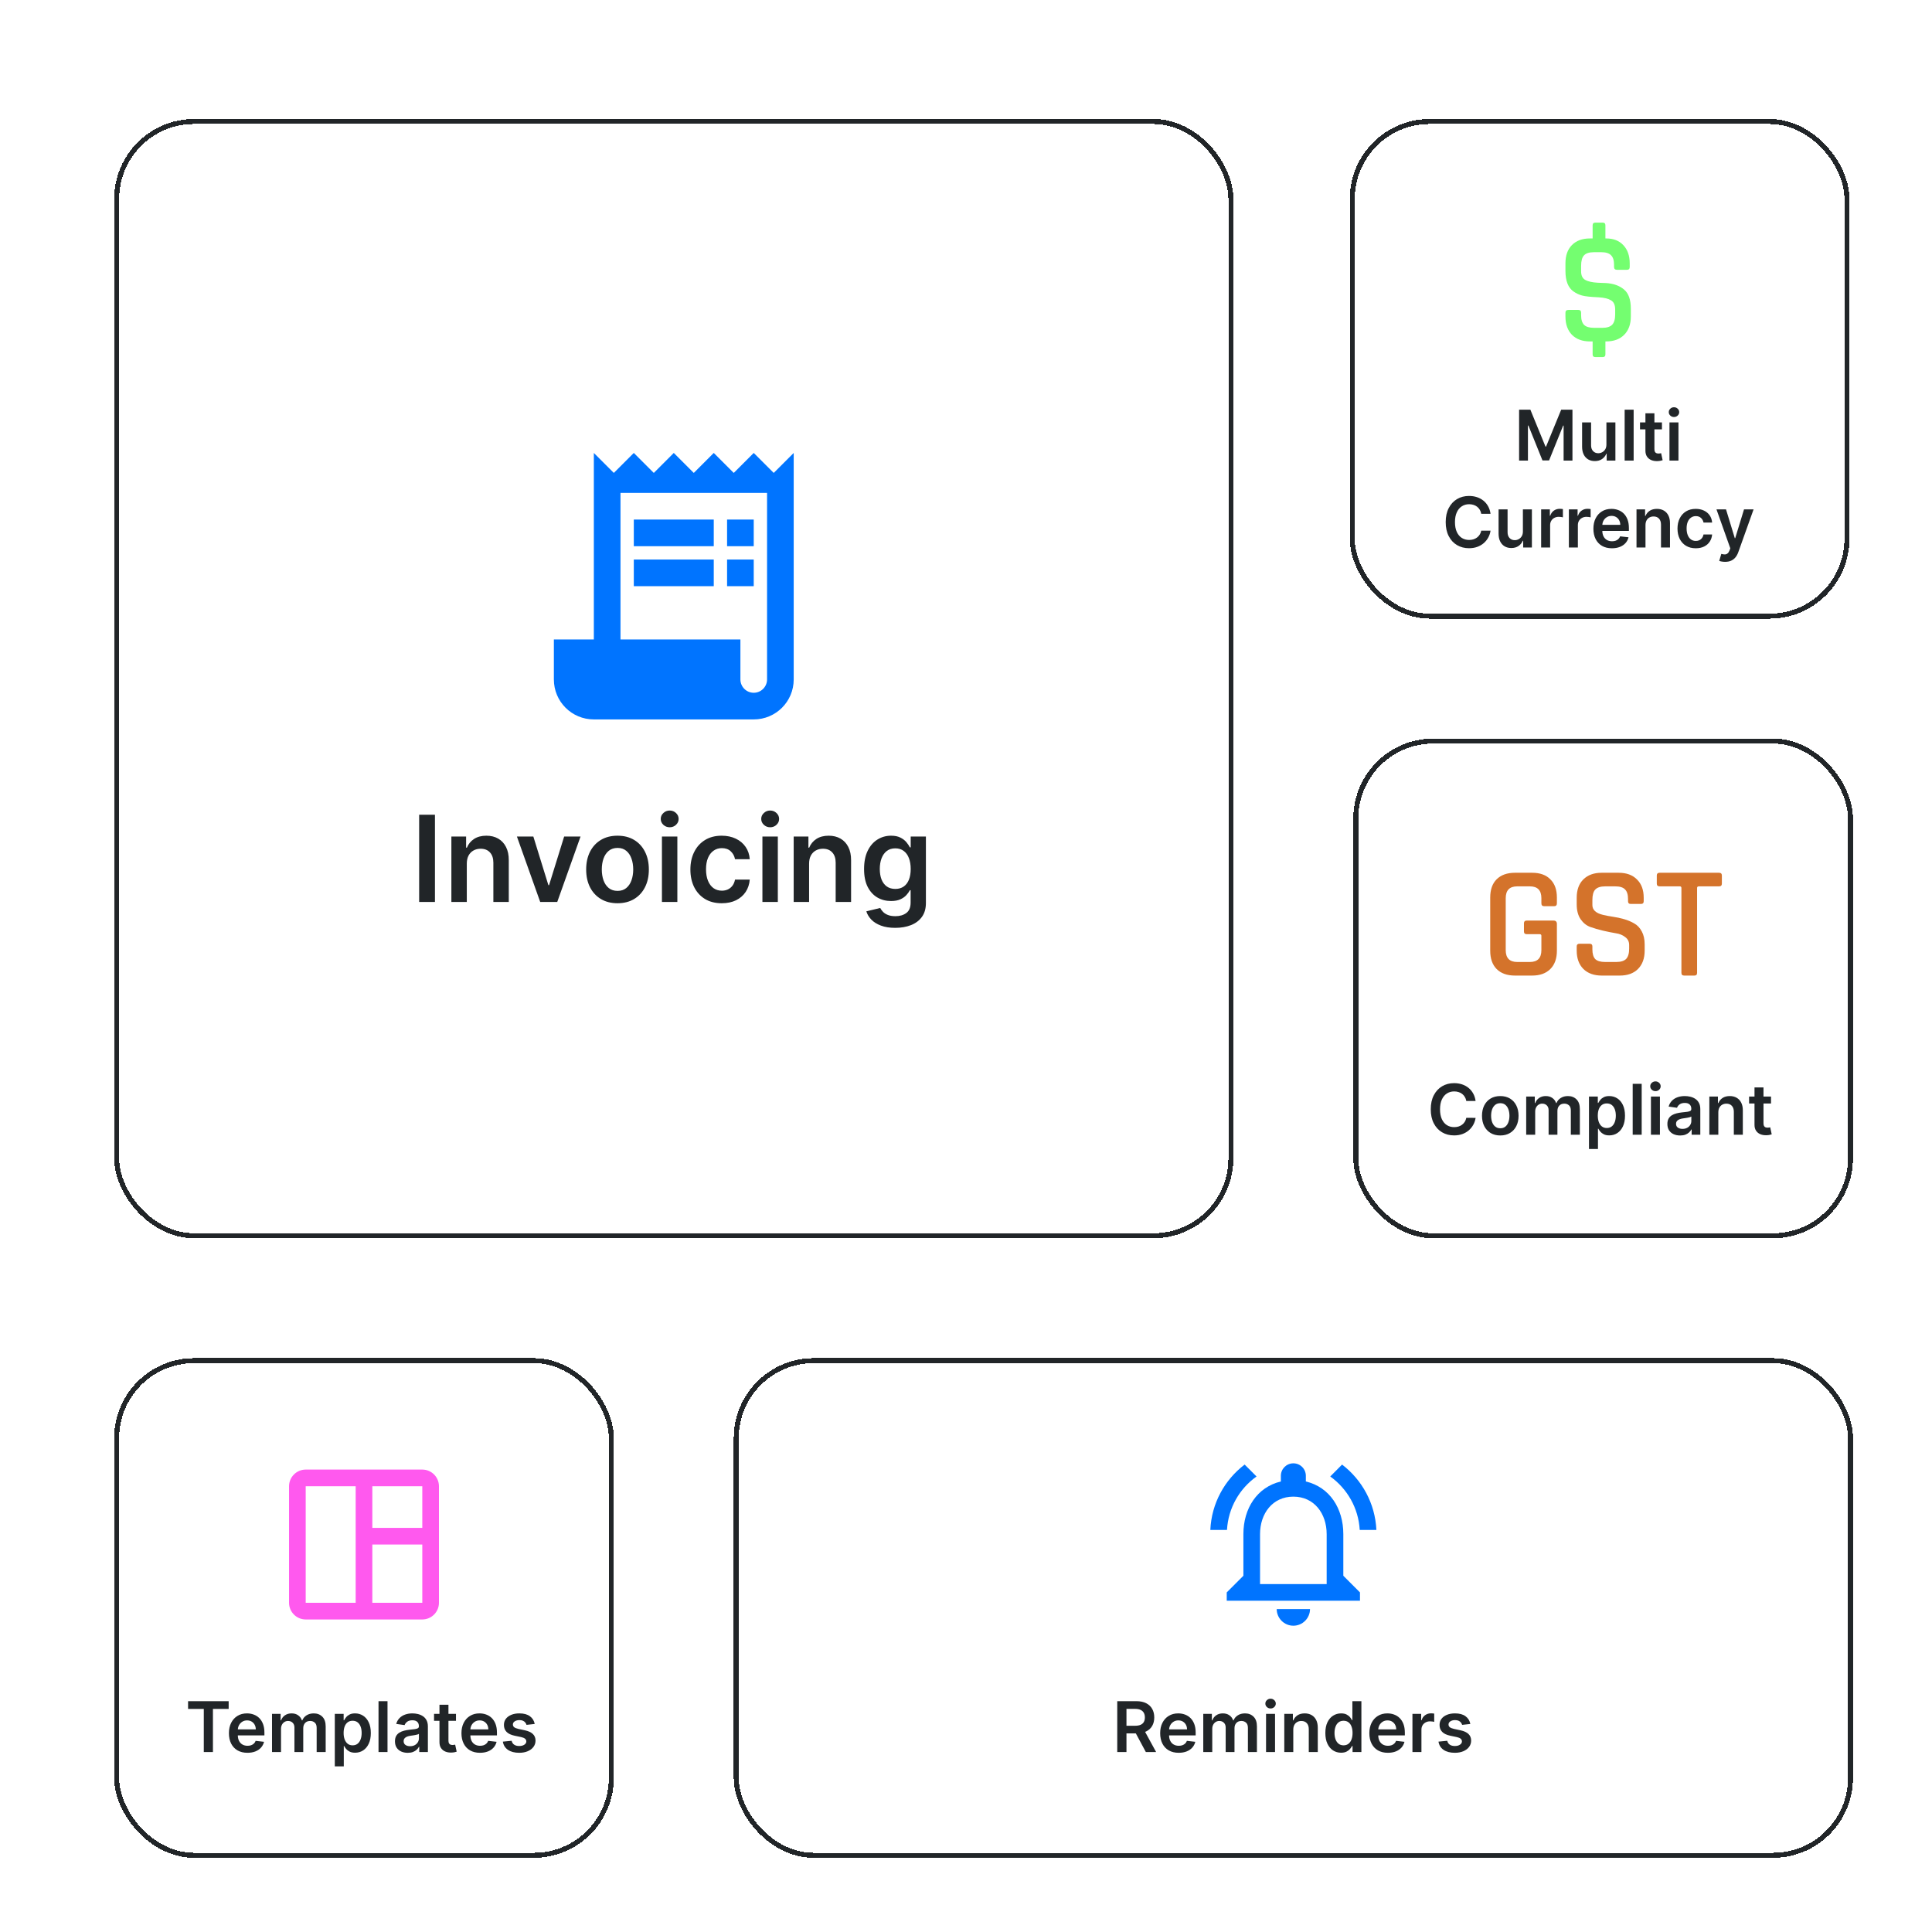 <svg width="400" height="400" viewBox="0 0 400 400" fill="none" xmlns="http://www.w3.org/2000/svg">
<g filter="url(#filter0_d_422_414)">
<rect x="19.5" y="20.5" width="231.724" height="231.724" rx="16.552" fill="white" shape-rendering="crispEdges"/>
<rect x="20.017" y="21.017" width="230.69" height="230.69" rx="16.035" stroke="#212528" stroke-width="1.034" shape-rendering="crispEdges"/>
<path d="M156.052 93.776L151.914 89.638L147.776 93.776L143.638 89.638L139.5 93.776L135.362 89.638L131.224 93.776L127.086 89.638L122.948 93.776L118.811 89.638V128.259H110.535V136.535C110.535 141.114 114.231 144.81 118.811 144.81H151.914C156.493 144.81 160.19 141.114 160.19 136.535V89.638L156.052 93.776ZM154.673 136.535C154.673 138.052 153.431 139.293 151.914 139.293C150.397 139.293 149.155 138.052 149.155 136.535V128.259H124.328V97.914H154.673V136.535Z" fill="#0074FF"/>
<path d="M143.638 103.431H127.086V108.948H143.638V103.431Z" fill="#0074FF"/>
<path d="M151.914 103.431H146.397V108.948H151.914V103.431Z" fill="#0074FF"/>
<path d="M143.638 111.707H127.086V117.224H143.638V111.707Z" fill="#0074FF"/>
<path d="M151.914 111.707H146.397V117.224H151.914V111.707Z" fill="#0074FF"/>
<path d="M85.914 164.547V182.604H82.643V164.547H85.914ZM92.507 174.669V182.604H89.315V169.061H92.366V171.362H92.525C92.836 170.604 93.333 170.002 94.014 169.555C94.702 169.108 95.552 168.885 96.562 168.885C97.497 168.885 98.311 169.085 99.005 169.484C99.704 169.884 100.245 170.463 100.627 171.221C101.015 171.979 101.206 172.899 101.2 173.981V182.604H98.008V174.475C98.008 173.569 97.773 172.861 97.303 172.35C96.839 171.838 96.195 171.583 95.372 171.583C94.814 171.583 94.317 171.706 93.882 171.953C93.453 172.194 93.115 172.544 92.868 173.002C92.627 173.461 92.507 174.016 92.507 174.669ZM116.056 169.061L111.233 182.604H107.707L102.884 169.061H106.287L109.399 179.121H109.541L112.662 169.061H116.056ZM123.711 182.868C122.389 182.868 121.242 182.577 120.273 181.995C119.303 181.413 118.55 180.599 118.016 179.553C117.487 178.507 117.222 177.284 117.222 175.885C117.222 174.486 117.487 173.261 118.016 172.209C118.55 171.157 119.303 170.34 120.273 169.758C121.242 169.176 122.389 168.885 123.711 168.885C125.034 168.885 126.18 169.176 127.15 169.758C128.119 170.34 128.869 171.157 129.398 172.209C129.933 173.261 130.2 174.486 130.2 175.885C130.2 177.284 129.933 178.507 129.398 179.553C128.869 180.599 128.119 181.413 127.15 181.995C126.18 182.577 125.034 182.868 123.711 182.868ZM123.729 180.311C124.446 180.311 125.045 180.114 125.527 179.72C126.009 179.321 126.368 178.786 126.603 178.116C126.844 177.446 126.964 176.699 126.964 175.876C126.964 175.048 126.844 174.298 126.603 173.628C126.368 172.952 126.009 172.414 125.527 172.015C125.045 171.615 124.446 171.415 123.729 171.415C122.994 171.415 122.383 171.615 121.895 172.015C121.413 172.414 121.051 172.952 120.81 173.628C120.575 174.298 120.458 175.048 120.458 175.876C120.458 176.699 120.575 177.446 120.81 178.116C121.051 178.786 121.413 179.321 121.895 179.72C122.383 180.114 122.994 180.311 123.729 180.311ZM132.909 182.604V169.061H136.101V182.604H132.909ZM134.514 167.139C134.008 167.139 133.573 166.972 133.209 166.637C132.844 166.296 132.662 165.887 132.662 165.411C132.662 164.929 132.844 164.521 133.209 164.186C133.573 163.845 134.008 163.674 134.514 163.674C135.025 163.674 135.46 163.845 135.818 164.186C136.183 164.521 136.365 164.929 136.365 165.411C136.365 165.887 136.183 166.296 135.818 166.637C135.46 166.972 135.025 167.139 134.514 167.139ZM145.29 182.868C143.938 182.868 142.777 182.571 141.807 181.978C140.843 181.384 140.1 180.564 139.577 179.518C139.059 178.466 138.801 177.255 138.801 175.885C138.801 174.51 139.065 173.296 139.594 172.244C140.123 171.186 140.87 170.363 141.834 169.775C142.803 169.182 143.95 168.885 145.272 168.885C146.371 168.885 147.344 169.088 148.19 169.493C149.043 169.893 149.722 170.46 150.227 171.195C150.733 171.924 151.021 172.776 151.091 173.752H148.041C147.917 173.099 147.623 172.556 147.159 172.121C146.7 171.68 146.086 171.459 145.316 171.459C144.664 171.459 144.091 171.636 143.597 171.988C143.103 172.335 142.718 172.835 142.442 173.487C142.172 174.14 142.036 174.921 142.036 175.832C142.036 176.755 142.172 177.549 142.442 178.213C142.712 178.871 143.091 179.38 143.579 179.738C144.073 180.091 144.652 180.267 145.316 180.267C145.786 180.267 146.207 180.179 146.577 180.003C146.953 179.82 147.268 179.559 147.52 179.218C147.773 178.877 147.946 178.463 148.041 177.975H151.091C151.015 178.933 150.733 179.782 150.245 180.523C149.757 181.258 149.093 181.834 148.252 182.251C147.412 182.662 146.424 182.868 145.29 182.868ZM153.712 182.604V169.061H156.903V182.604H153.712ZM155.316 167.139C154.811 167.139 154.376 166.972 154.012 166.637C153.647 166.296 153.465 165.887 153.465 165.411C153.465 164.929 153.647 164.521 154.012 164.186C154.376 163.845 154.811 163.674 155.316 163.674C155.828 163.674 156.263 163.845 156.621 164.186C156.986 164.521 157.168 164.929 157.168 165.411C157.168 165.887 156.986 166.296 156.621 166.637C156.263 166.972 155.828 167.139 155.316 167.139ZM163.377 174.669V182.604H160.185V169.061H163.236V171.362H163.395C163.706 170.604 164.203 170.002 164.885 169.555C165.572 169.108 166.422 168.885 167.433 168.885C168.367 168.885 169.181 169.085 169.875 169.484C170.574 169.884 171.115 170.463 171.497 171.221C171.885 171.979 172.076 172.899 172.07 173.981V182.604H168.879V174.475C168.879 173.569 168.643 172.861 168.173 172.35C167.709 171.838 167.065 171.583 166.242 171.583C165.684 171.583 165.187 171.706 164.752 171.953C164.323 172.194 163.985 172.544 163.738 173.002C163.497 173.461 163.377 174.016 163.377 174.669ZM181.204 187.964C180.058 187.964 179.074 187.808 178.251 187.497C177.428 187.191 176.766 186.78 176.267 186.262C175.767 185.745 175.42 185.172 175.227 184.543L178.101 183.847C178.23 184.111 178.418 184.373 178.665 184.631C178.912 184.896 179.244 185.113 179.661 185.284C180.084 185.46 180.616 185.548 181.257 185.548C182.162 185.548 182.912 185.328 183.505 184.887C184.099 184.452 184.396 183.735 184.396 182.736V180.17H184.237C184.073 180.499 183.832 180.837 183.514 181.184C183.203 181.531 182.788 181.822 182.271 182.057C181.76 182.292 181.116 182.41 180.34 182.41C179.3 182.41 178.356 182.166 177.51 181.678C176.67 181.184 175.999 180.449 175.5 179.474C175.006 178.492 174.759 177.264 174.759 175.788C174.759 174.301 175.006 173.046 175.5 172.024C175.999 170.995 176.672 170.216 177.519 169.687C178.365 169.152 179.309 168.885 180.349 168.885C181.142 168.885 181.795 169.02 182.306 169.29C182.824 169.555 183.235 169.875 183.541 170.251C183.846 170.622 184.078 170.971 184.237 171.301H184.413V169.061H187.561V182.824C187.561 183.982 187.285 184.94 186.732 185.698C186.18 186.456 185.424 187.024 184.466 187.4C183.508 187.776 182.421 187.964 181.204 187.964ZM181.231 179.906C181.907 179.906 182.483 179.741 182.959 179.412C183.435 179.083 183.796 178.61 184.043 177.992C184.29 177.375 184.413 176.635 184.413 175.771C184.413 174.918 184.29 174.172 184.043 173.531C183.802 172.891 183.444 172.394 182.968 172.041C182.497 171.683 181.918 171.503 181.231 171.503C180.519 171.503 179.926 171.689 179.45 172.059C178.974 172.429 178.615 172.938 178.374 173.584C178.133 174.225 178.013 174.954 178.013 175.771C178.013 176.599 178.133 177.325 178.374 177.948C178.621 178.566 178.982 179.047 179.459 179.394C179.94 179.735 180.531 179.906 181.231 179.906Z" fill="#212528"/>
</g>
<g filter="url(#filter1_d_422_414)">
<rect x="276.052" y="148.776" width="103.448" height="103.448" rx="16.552" fill="white" shape-rendering="crispEdges"/>
<rect x="276.569" y="149.293" width="102.414" height="102.414" rx="16.035" stroke="#212528" stroke-width="1.034" shape-rendering="crispEdges"/>
<path d="M313.069 197.844H309.527C307.894 197.844 306.625 197.392 305.72 196.487C304.837 195.582 304.396 194.324 304.396 192.713V181.69C304.396 180.057 304.837 178.799 305.72 177.916C306.625 177.011 307.894 176.559 309.527 176.559H313.069C314.702 176.559 315.96 177.011 316.842 177.916C317.747 178.799 318.2 180.057 318.2 181.69V182.882C318.2 183.279 318.012 183.478 317.637 183.478H315.551C315.176 183.478 314.989 183.279 314.989 182.882V181.822C314.989 180.189 314.194 179.373 312.605 179.373H309.99C308.401 179.373 307.607 180.189 307.607 181.822V192.581C307.607 194.214 308.401 195.031 309.99 195.031H312.605C314.194 195.031 314.989 194.214 314.989 192.581V189.602C314.989 189.381 314.867 189.271 314.625 189.271H311.943C311.568 189.271 311.38 189.083 311.38 188.708V187.02C311.38 186.644 311.568 186.457 311.943 186.457H317.505C317.968 186.457 318.2 186.689 318.2 187.152V192.713C318.2 194.324 317.747 195.582 316.842 196.487C315.938 197.392 314.68 197.844 313.069 197.844ZM322.304 192.68V191.82C322.304 191.444 322.491 191.257 322.866 191.257H324.985C325.36 191.257 325.548 191.444 325.548 191.82V192.416C325.548 193.342 325.746 194.016 326.144 194.435C326.563 194.832 327.247 195.031 328.196 195.031H330.48C331.429 195.031 332.113 194.821 332.532 194.402C332.952 193.96 333.161 193.254 333.161 192.283V191.522C333.161 190.816 332.886 190.264 332.334 189.867C331.804 189.447 331.142 189.182 330.348 189.072C329.553 188.94 328.681 188.763 327.732 188.542C326.784 188.322 325.912 188.068 325.117 187.781C324.323 187.494 323.65 186.953 323.098 186.159C322.568 185.364 322.304 184.349 322.304 183.113V181.723C322.304 180.112 322.756 178.854 323.661 177.949C324.588 177.022 325.857 176.559 327.468 176.559H330.977C332.61 176.559 333.879 177.022 334.784 177.949C335.71 178.854 336.174 180.112 336.174 181.723V182.451C336.174 182.827 335.986 183.014 335.611 183.014H333.492C333.117 183.014 332.93 182.827 332.93 182.451V182.021C332.93 181.072 332.72 180.399 332.301 180.002C331.904 179.582 331.23 179.373 330.281 179.373H328.196C327.247 179.373 326.563 179.593 326.144 180.035C325.746 180.454 325.548 181.182 325.548 182.22V183.246C325.548 184.239 326.265 184.912 327.699 185.265C328.339 185.42 329.035 185.552 329.785 185.662C330.557 185.773 331.33 185.938 332.102 186.159C332.875 186.38 333.581 186.678 334.221 187.053C334.861 187.406 335.379 187.958 335.777 188.708C336.174 189.436 336.372 190.33 336.372 191.389V192.68C336.372 194.291 335.909 195.56 334.982 196.487C334.077 197.392 332.819 197.844 331.208 197.844H327.501C325.89 197.844 324.621 197.392 323.694 196.487C322.767 195.56 322.304 194.291 322.304 192.68ZM346.663 197.844H344.577C344.18 197.844 343.981 197.657 343.981 197.282V179.704C343.981 179.483 343.871 179.373 343.65 179.373H339.479C339.082 179.373 338.883 179.185 338.883 178.81V177.122C338.883 176.747 339.082 176.559 339.479 176.559H351.761C352.158 176.559 352.357 176.747 352.357 177.122V178.81C352.357 179.185 352.158 179.373 351.761 179.373H347.59C347.347 179.373 347.225 179.483 347.225 179.704V197.282C347.225 197.657 347.038 197.844 346.663 197.844Z" fill="#D4732B"/>
<path d="M301.368 223.813H299.445C299.39 223.498 299.289 223.218 299.141 222.975C298.994 222.728 298.81 222.519 298.591 222.348C298.371 222.176 298.121 222.048 297.84 221.962C297.562 221.873 297.262 221.828 296.94 221.828C296.367 221.828 295.86 221.972 295.418 222.26C294.975 222.545 294.629 222.963 294.379 223.515C294.128 224.064 294.003 224.734 294.003 225.526C294.003 226.332 294.128 227.011 294.379 227.563C294.632 228.111 294.979 228.526 295.418 228.807C295.86 229.085 296.366 229.224 296.935 229.224C297.25 229.224 297.545 229.183 297.819 229.1C298.097 229.015 298.346 228.889 298.565 228.725C298.788 228.56 298.975 228.358 299.126 228.118C299.28 227.878 299.386 227.604 299.445 227.295L301.368 227.305C301.296 227.806 301.14 228.276 300.9 228.715C300.663 229.153 300.353 229.541 299.969 229.877C299.585 230.209 299.136 230.47 298.622 230.659C298.107 230.844 297.537 230.936 296.909 230.936C295.983 230.936 295.157 230.722 294.43 230.293C293.703 229.865 293.131 229.246 292.712 228.437C292.294 227.628 292.085 226.657 292.085 225.526C292.085 224.391 292.296 223.421 292.718 222.615C293.139 221.806 293.714 221.187 294.44 220.758C295.167 220.33 295.99 220.115 296.909 220.115C297.495 220.115 298.041 220.198 298.545 220.362C299.049 220.527 299.498 220.769 299.892 221.087C300.286 221.403 300.61 221.79 300.864 222.25C301.121 222.706 301.289 223.227 301.368 223.813ZM306.479 230.947C305.708 230.947 305.039 230.777 304.473 230.437C303.907 230.098 303.469 229.623 303.157 229.013C302.848 228.403 302.694 227.689 302.694 226.873C302.694 226.057 302.848 225.342 303.157 224.729C303.469 224.115 303.907 223.638 304.473 223.299C305.039 222.96 305.708 222.79 306.479 222.79C307.25 222.79 307.919 222.96 308.485 223.299C309.05 223.638 309.488 224.115 309.796 224.729C310.108 225.342 310.264 226.057 310.264 226.873C310.264 227.689 310.108 228.403 309.796 229.013C309.488 229.623 309.05 230.098 308.485 230.437C307.919 230.777 307.25 230.947 306.479 230.947ZM306.489 229.455C306.908 229.455 307.257 229.34 307.538 229.111C307.82 228.877 308.029 228.565 308.166 228.175C308.306 227.784 308.377 227.348 308.377 226.868C308.377 226.385 308.306 225.948 308.166 225.557C308.029 225.162 307.82 224.849 307.538 224.616C307.257 224.382 306.908 224.266 306.489 224.266C306.061 224.266 305.704 224.382 305.42 224.616C305.138 224.849 304.927 225.162 304.787 225.557C304.65 225.948 304.581 226.385 304.581 226.868C304.581 227.348 304.65 227.784 304.787 228.175C304.927 228.565 305.138 228.877 305.42 229.111C305.704 229.34 306.061 229.455 306.489 229.455ZM311.844 230.792V222.893H313.624V224.235H313.716C313.881 223.782 314.154 223.429 314.534 223.176C314.915 222.918 315.369 222.79 315.897 222.79C316.432 222.79 316.883 222.92 317.25 223.181C317.62 223.438 317.881 223.789 318.031 224.235H318.114C318.289 223.796 318.584 223.446 318.998 223.186C319.417 222.922 319.912 222.79 320.485 222.79C321.212 222.79 321.805 223.02 322.264 223.479C322.724 223.938 322.953 224.609 322.953 225.49V230.792H321.086V225.778C321.086 225.288 320.956 224.929 320.696 224.703C320.435 224.473 320.116 224.358 319.739 224.358C319.29 224.358 318.938 224.499 318.685 224.78C318.434 225.058 318.309 225.42 318.309 225.865V230.792H316.483V225.701C316.483 225.293 316.36 224.967 316.113 224.724C315.87 224.48 315.551 224.358 315.157 224.358C314.889 224.358 314.646 224.427 314.426 224.564C314.207 224.698 314.032 224.888 313.902 225.135C313.771 225.378 313.706 225.663 313.706 225.989V230.792H311.844ZM324.842 233.755V222.893H326.673V224.199H326.781C326.877 224.007 327.012 223.803 327.187 223.587C327.362 223.368 327.599 223.181 327.897 223.026C328.195 222.869 328.576 222.79 329.039 222.79C329.649 222.79 330.199 222.946 330.69 223.258C331.183 223.566 331.574 224.024 331.862 224.631C332.154 225.234 332.3 225.975 332.3 226.853C332.3 227.72 332.157 228.457 331.873 229.064C331.588 229.671 331.201 230.134 330.71 230.453C330.22 230.772 329.665 230.931 329.044 230.931C328.591 230.931 328.216 230.856 327.918 230.705C327.619 230.554 327.379 230.372 327.198 230.16C327.019 229.944 326.88 229.74 326.781 229.548H326.704V233.755H324.842ZM326.668 226.843C326.668 227.353 326.74 227.801 326.884 228.185C327.031 228.569 327.242 228.869 327.517 229.085C327.794 229.297 328.13 229.404 328.525 229.404C328.936 229.404 329.281 229.294 329.558 229.075C329.836 228.852 330.045 228.548 330.186 228.164C330.33 227.777 330.402 227.336 330.402 226.843C330.402 226.352 330.331 225.917 330.191 225.536C330.05 225.156 329.841 224.857 329.563 224.641C329.286 224.425 328.939 224.317 328.525 224.317C328.127 224.317 327.789 224.422 327.511 224.631C327.234 224.84 327.023 225.133 326.879 225.51C326.738 225.888 326.668 226.332 326.668 226.843ZM335.756 220.259V230.792H333.894V220.259H335.756ZM337.67 230.792V222.893H339.532V230.792H337.67ZM338.606 221.771C338.311 221.771 338.058 221.674 337.845 221.478C337.632 221.279 337.526 221.041 337.526 220.763C337.526 220.482 337.632 220.244 337.845 220.049C338.058 219.85 338.311 219.75 338.606 219.75C338.904 219.75 339.158 219.85 339.367 220.049C339.58 220.244 339.686 220.482 339.686 220.763C339.686 221.041 339.58 221.279 339.367 221.478C339.158 221.674 338.904 221.771 338.606 221.771ZM343.72 230.952C343.219 230.952 342.768 230.863 342.367 230.684C341.969 230.503 341.654 230.235 341.421 229.882C341.191 229.529 341.076 229.093 341.076 228.576C341.076 228.13 341.158 227.761 341.323 227.47C341.488 227.179 341.712 226.945 341.997 226.771C342.281 226.596 342.602 226.464 342.958 226.374C343.318 226.282 343.69 226.215 344.074 226.174C344.537 226.126 344.913 226.083 345.201 226.045C345.489 226.004 345.698 225.942 345.828 225.86C345.962 225.774 346.029 225.642 346.029 225.464V225.433C346.029 225.046 345.914 224.746 345.684 224.533C345.455 224.321 345.124 224.214 344.692 224.214C344.236 224.214 343.874 224.314 343.606 224.513C343.342 224.712 343.164 224.946 343.072 225.217L341.333 224.97C341.47 224.49 341.697 224.089 342.012 223.767C342.328 223.441 342.713 223.198 343.169 223.037C343.625 222.872 344.129 222.79 344.681 222.79C345.062 222.79 345.441 222.834 345.818 222.924C346.195 223.013 346.54 223.16 346.852 223.366C347.164 223.568 347.414 223.844 347.603 224.194C347.795 224.544 347.891 224.981 347.891 225.505V230.792H346.101V229.707H346.039C345.926 229.927 345.767 230.132 345.561 230.324C345.359 230.513 345.103 230.665 344.795 230.782C344.489 230.895 344.131 230.952 343.72 230.952ZM344.203 229.584C344.577 229.584 344.901 229.51 345.175 229.363C345.449 229.212 345.66 229.013 345.808 228.766C345.959 228.519 346.034 228.25 346.034 227.959V227.028C345.976 227.076 345.876 227.12 345.736 227.161C345.599 227.203 345.444 227.239 345.273 227.269C345.101 227.3 344.932 227.328 344.764 227.352C344.596 227.376 344.45 227.396 344.326 227.413C344.049 227.451 343.8 227.513 343.581 227.599C343.361 227.684 343.188 227.804 343.061 227.959C342.934 228.109 342.871 228.305 342.871 228.545C342.871 228.888 342.996 229.147 343.246 229.321C343.497 229.496 343.816 229.584 344.203 229.584ZM351.624 226.164V230.792H349.763V222.893H351.542V224.235H351.635C351.816 223.793 352.106 223.441 352.504 223.181C352.905 222.92 353.401 222.79 353.99 222.79C354.535 222.79 355.01 222.906 355.415 223.14C355.823 223.373 356.138 223.71 356.361 224.153C356.587 224.595 356.699 225.132 356.695 225.762V230.792H354.834V226.05C354.834 225.522 354.697 225.109 354.422 224.811C354.151 224.513 353.776 224.364 353.296 224.364C352.97 224.364 352.68 224.436 352.427 224.58C352.176 224.72 351.979 224.924 351.835 225.192C351.695 225.459 351.624 225.783 351.624 226.164ZM362.533 222.893V224.333H357.992V222.893H362.533ZM359.113 221H360.974V228.416C360.974 228.667 361.012 228.859 361.088 228.992C361.166 229.123 361.269 229.212 361.396 229.26C361.523 229.308 361.664 229.332 361.818 229.332C361.934 229.332 362.041 229.323 362.137 229.306C362.236 229.289 362.312 229.273 362.363 229.26L362.677 230.715C362.577 230.749 362.435 230.787 362.25 230.828C362.068 230.87 361.845 230.894 361.581 230.9C361.115 230.914 360.695 230.844 360.321 230.689C359.948 230.532 359.651 230.288 359.432 229.959C359.216 229.63 359.109 229.219 359.113 228.725V221Z" fill="#212528"/>
</g>
<g filter="url(#filter2_d_422_414)">
<rect x="19.5" y="277.052" width="103.448" height="103.448" rx="16.552" fill="white" shape-rendering="crispEdges"/>
<rect x="20.017" y="277.569" width="102.414" height="102.414" rx="16.035" stroke="#212528" stroke-width="1.034" shape-rendering="crispEdges"/>
<path d="M83.293 300.121H59.155C57.259 300.121 55.707 301.672 55.707 303.569V327.707C55.707 329.603 57.259 331.155 59.155 331.155H83.293C85.19 331.155 86.742 329.603 86.742 327.707V303.569C86.742 301.672 85.19 300.121 83.293 300.121ZM59.155 327.707V303.569H69.5V327.707H59.155ZM83.293 327.707H72.948V315.638H83.293V327.707ZM83.293 312.19H72.948V303.569H83.293V312.19Z" fill="#FF59EE"/>
<path d="M34.8 349.67V348.071H43.204V349.67H39.948V358.604H38.056V349.67H34.8ZM47.093 358.758C46.301 358.758 45.617 358.593 45.041 358.264C44.469 357.931 44.028 357.462 43.719 356.855C43.411 356.245 43.257 355.526 43.257 354.7C43.257 353.887 43.411 353.174 43.719 352.56C44.031 351.943 44.467 351.463 45.026 351.12C45.585 350.774 46.241 350.601 46.995 350.601C47.482 350.601 47.942 350.68 48.374 350.838C48.809 350.992 49.193 351.232 49.526 351.558C49.862 351.883 50.126 352.298 50.318 352.802C50.51 353.303 50.606 353.899 50.606 354.592V355.163H44.131V353.908H48.821C48.818 353.551 48.741 353.234 48.59 352.956C48.439 352.675 48.228 352.454 47.957 352.293C47.69 352.132 47.378 352.051 47.021 352.051C46.641 352.051 46.306 352.144 46.018 352.329C45.73 352.511 45.506 352.751 45.345 353.049C45.187 353.344 45.106 353.668 45.103 354.021V355.117C45.103 355.576 45.187 355.97 45.355 356.299C45.523 356.625 45.758 356.875 46.059 357.05C46.361 357.222 46.714 357.307 47.119 357.307C47.39 357.307 47.635 357.27 47.854 357.194C48.074 357.115 48.264 357.001 48.425 356.85C48.586 356.699 48.708 356.512 48.791 356.289L50.529 356.485C50.419 356.944 50.21 357.345 49.901 357.688C49.596 358.027 49.205 358.292 48.729 358.48C48.252 358.665 47.707 358.758 47.093 358.758ZM52.181 358.604V350.704H53.961V352.046H54.053C54.218 351.594 54.49 351.24 54.871 350.987C55.251 350.73 55.706 350.601 56.234 350.601C56.769 350.601 57.219 350.731 57.586 350.992C57.957 351.249 58.217 351.6 58.368 352.046H58.45C58.625 351.607 58.92 351.258 59.335 350.997C59.753 350.733 60.249 350.601 60.821 350.601C61.548 350.601 62.141 350.831 62.601 351.29C63.06 351.75 63.29 352.42 63.29 353.301V358.604H61.423V353.589C61.423 353.099 61.293 352.74 61.032 352.514C60.772 352.284 60.453 352.17 60.075 352.17C59.626 352.17 59.275 352.31 59.021 352.591C58.771 352.869 58.646 353.231 58.646 353.676V358.604H56.82V353.512C56.82 353.104 56.697 352.778 56.45 352.535C56.206 352.291 55.887 352.17 55.493 352.17C55.226 352.17 54.982 352.238 54.763 352.375C54.543 352.509 54.368 352.699 54.238 352.946C54.108 353.19 54.043 353.474 54.043 353.8V358.604H52.181ZM65.179 361.566V350.704H67.01V352.01H67.118C67.214 351.818 67.349 351.614 67.524 351.398C67.699 351.179 67.935 350.992 68.234 350.838C68.532 350.68 68.912 350.601 69.375 350.601C69.986 350.601 70.536 350.757 71.026 351.069C71.52 351.378 71.911 351.835 72.199 352.442C72.49 353.046 72.636 353.786 72.636 354.664C72.636 355.531 72.494 356.269 72.209 356.875C71.925 357.482 71.537 357.945 71.047 358.264C70.557 358.583 70.001 358.742 69.381 358.742C68.928 358.742 68.552 358.667 68.254 358.516C67.956 358.365 67.716 358.184 67.534 357.971C67.356 357.755 67.217 357.551 67.118 357.359H67.04V361.566H65.179ZM67.004 354.654C67.004 355.165 67.076 355.612 67.221 355.996C67.368 356.38 67.579 356.68 67.853 356.896C68.131 357.109 68.467 357.215 68.861 357.215C69.273 357.215 69.617 357.105 69.895 356.886C70.173 356.663 70.382 356.359 70.522 355.975C70.666 355.588 70.738 355.147 70.738 354.654C70.738 354.163 70.668 353.728 70.527 353.347C70.387 352.967 70.178 352.668 69.9 352.452C69.622 352.236 69.276 352.128 68.861 352.128C68.463 352.128 68.126 352.233 67.848 352.442C67.57 352.651 67.359 352.944 67.215 353.322C67.075 353.699 67.004 354.143 67.004 354.654ZM76.092 348.071V358.604H74.23V348.071H76.092ZM80.28 358.763C79.779 358.763 79.329 358.674 78.927 358.496C78.53 358.314 78.214 358.046 77.981 357.693C77.751 357.34 77.636 356.905 77.636 356.387C77.636 355.941 77.719 355.573 77.883 355.281C78.048 354.99 78.272 354.757 78.557 354.582C78.842 354.407 79.162 354.275 79.519 354.186C79.879 354.093 80.251 354.026 80.635 353.985C81.098 353.937 81.473 353.894 81.761 353.857C82.049 353.815 82.258 353.754 82.389 353.671C82.522 353.586 82.589 353.454 82.589 353.275V353.244C82.589 352.857 82.474 352.557 82.245 352.344C82.015 352.132 81.684 352.026 81.252 352.026C80.796 352.026 80.434 352.125 80.167 352.324C79.903 352.523 79.725 352.758 79.632 353.028L77.894 352.782C78.031 352.302 78.257 351.9 78.572 351.578C78.888 351.252 79.274 351.009 79.73 350.848C80.186 350.683 80.69 350.601 81.242 350.601C81.622 350.601 82.001 350.646 82.378 350.735C82.755 350.824 83.1 350.971 83.412 351.177C83.724 351.379 83.974 351.655 84.163 352.005C84.355 352.355 84.451 352.792 84.451 353.316V358.604H82.661V357.518H82.599C82.486 357.738 82.327 357.943 82.121 358.136C81.919 358.324 81.663 358.477 81.355 358.593C81.05 358.706 80.691 358.763 80.28 358.763ZM80.763 357.395C81.137 357.395 81.461 357.321 81.735 357.174C82.01 357.023 82.221 356.824 82.368 356.577C82.519 356.33 82.594 356.061 82.594 355.77V354.839C82.536 354.887 82.437 354.931 82.296 354.973C82.159 355.014 82.004 355.05 81.833 355.081C81.662 355.111 81.492 355.139 81.324 355.163C81.156 355.187 81.01 355.207 80.887 355.225C80.609 355.262 80.361 355.324 80.141 355.41C79.922 355.495 79.749 355.615 79.622 355.77C79.495 355.921 79.431 356.116 79.431 356.356C79.431 356.699 79.556 356.958 79.807 357.133C80.057 357.307 80.376 357.395 80.763 357.395ZM90.268 350.704V352.144H85.726V350.704H90.268ZM86.848 348.811H88.709V356.227C88.709 356.478 88.747 356.67 88.823 356.803C88.901 356.934 89.004 357.023 89.131 357.071C89.258 357.119 89.398 357.143 89.553 357.143C89.669 357.143 89.776 357.134 89.872 357.117C89.971 357.1 90.046 357.085 90.098 357.071L90.412 358.526C90.312 358.561 90.17 358.598 89.985 358.64C89.803 358.681 89.58 358.705 89.316 358.712C88.85 358.725 88.43 358.655 88.056 358.501C87.682 358.343 87.386 358.099 87.166 357.77C86.95 357.441 86.844 357.03 86.848 356.536V348.811ZM95.237 358.758C94.445 358.758 93.761 358.593 93.185 358.264C92.612 357.931 92.172 357.462 91.863 356.855C91.555 356.245 91.4 355.526 91.4 354.7C91.4 353.887 91.555 353.174 91.863 352.56C92.175 351.943 92.611 351.463 93.17 351.12C93.728 350.774 94.385 350.601 95.139 350.601C95.626 350.601 96.086 350.68 96.518 350.838C96.953 350.992 97.337 351.232 97.67 351.558C98.006 351.883 98.27 352.298 98.462 352.802C98.654 353.303 98.75 353.899 98.75 354.592V355.163H92.275V353.908H96.965C96.962 353.551 96.885 353.234 96.734 352.956C96.583 352.675 96.372 352.454 96.101 352.293C95.834 352.132 95.522 352.051 95.165 352.051C94.784 352.051 94.45 352.144 94.162 352.329C93.874 352.511 93.65 352.751 93.489 353.049C93.331 353.344 93.25 353.668 93.247 354.021V355.117C93.247 355.576 93.331 355.97 93.499 356.299C93.667 356.625 93.902 356.875 94.203 357.05C94.505 357.222 94.858 357.307 95.263 357.307C95.534 357.307 95.779 357.27 95.998 357.194C96.218 357.115 96.408 357.001 96.569 356.85C96.73 356.699 96.852 356.512 96.934 356.289L98.673 356.485C98.563 356.944 98.354 357.345 98.045 357.688C97.74 358.027 97.349 358.292 96.873 358.48C96.396 358.665 95.851 358.758 95.237 358.758ZM106.568 352.792L104.871 352.977C104.823 352.806 104.739 352.644 104.619 352.494C104.503 352.343 104.345 352.221 104.146 352.128C103.947 352.036 103.704 351.99 103.416 351.99C103.028 351.99 102.703 352.074 102.439 352.242C102.178 352.41 102.049 352.627 102.053 352.895C102.049 353.124 102.133 353.311 102.305 353.455C102.48 353.599 102.768 353.718 103.169 353.81L104.516 354.098C105.264 354.259 105.819 354.515 106.183 354.865C106.55 355.214 106.735 355.672 106.738 356.238C106.735 356.735 106.589 357.174 106.301 357.554C106.016 357.931 105.62 358.226 105.113 358.439C104.606 358.652 104.023 358.758 103.364 358.758C102.397 358.758 101.619 358.556 101.029 358.151C100.44 357.743 100.088 357.175 99.975 356.449L101.791 356.274C101.873 356.63 102.048 356.899 102.315 357.081C102.583 357.263 102.931 357.354 103.359 357.354C103.802 357.354 104.156 357.263 104.424 357.081C104.695 356.899 104.83 356.675 104.83 356.407C104.83 356.181 104.743 355.994 104.568 355.847C104.396 355.699 104.129 355.586 103.766 355.507L102.418 355.225C101.66 355.067 101.1 354.801 100.736 354.427C100.373 354.05 100.193 353.574 100.196 352.998C100.193 352.511 100.325 352.089 100.592 351.732C100.863 351.372 101.239 351.095 101.719 350.899C102.202 350.7 102.759 350.601 103.39 350.601C104.316 350.601 105.044 350.798 105.576 351.192C106.111 351.587 106.442 352.12 106.568 352.792Z" fill="#212528"/>
</g>
<g filter="url(#filter3_d_422_414)">
<rect x="147.776" y="277.052" width="231.724" height="103.448" rx="16.552" fill="white" shape-rendering="crispEdges"/>
<rect x="148.293" y="277.569" width="230.69" height="102.414" rx="16.035" stroke="#212528" stroke-width="1.034" shape-rendering="crispEdges"/>
<path d="M263.638 332.448C265.534 332.448 267.086 330.897 267.086 329H260.19C260.19 330.897 261.741 332.448 263.638 332.448ZM273.983 322.103V313.483C273.983 308.19 271.172 303.759 266.224 302.586V301.414C266.224 299.983 265.069 298.828 263.638 298.828C262.207 298.828 261.052 299.983 261.052 301.414V302.586C256.121 303.759 253.293 308.172 253.293 313.483V322.103L249.845 325.552V327.276H277.431V325.552L273.983 322.103ZM270.534 323.828H256.741V313.483C256.741 309.207 259.345 305.724 263.638 305.724C267.931 305.724 270.534 309.207 270.534 313.483V323.828ZM256.017 301.552L253.552 299.086C249.414 302.241 246.69 307.103 246.448 312.621H249.897C250.155 308.052 252.5 304.052 256.017 301.552ZM277.379 312.621H280.828C280.569 307.103 277.845 302.241 273.724 299.086L271.276 301.552C274.759 304.052 277.121 308.052 277.379 312.621Z" fill="#0074FF"/>
<path d="M227.177 358.604V348.071H231.127C231.936 348.071 232.615 348.211 233.164 348.492C233.716 348.773 234.132 349.168 234.413 349.675C234.698 350.179 234.84 350.767 234.84 351.439C234.84 352.115 234.696 352.701 234.408 353.198C234.124 353.692 233.704 354.074 233.148 354.345C232.593 354.613 231.91 354.746 231.101 354.746H228.288V353.162H230.844C231.317 353.162 231.705 353.097 232.006 352.967C232.308 352.833 232.531 352.639 232.675 352.386C232.822 352.128 232.896 351.813 232.896 351.439C232.896 351.066 232.822 350.747 232.675 350.483C232.528 350.215 232.303 350.013 232.001 349.876C231.7 349.735 231.31 349.665 230.834 349.665H229.085V358.604H227.177ZM232.618 353.831L235.226 358.604H233.097L230.535 353.831H232.618ZM239.898 358.758C239.106 358.758 238.422 358.593 237.846 358.264C237.274 357.931 236.833 357.462 236.525 356.855C236.216 356.245 236.062 355.526 236.062 354.7C236.062 353.887 236.216 353.174 236.525 352.56C236.837 351.943 237.272 351.463 237.831 351.12C238.39 350.774 239.046 350.601 239.801 350.601C240.288 350.601 240.747 350.68 241.179 350.838C241.614 350.992 241.998 351.232 242.331 351.558C242.667 351.883 242.931 352.298 243.123 352.802C243.315 353.303 243.411 353.899 243.411 354.592V355.163H236.936V353.908H241.626C241.623 353.551 241.546 353.234 241.395 352.956C241.244 352.675 241.033 352.454 240.762 352.293C240.495 352.132 240.183 352.051 239.826 352.051C239.446 352.051 239.111 352.144 238.823 352.329C238.535 352.511 238.311 352.751 238.15 353.049C237.992 353.344 237.911 353.668 237.908 354.021V355.117C237.908 355.576 237.992 355.97 238.16 356.299C238.328 356.625 238.563 356.875 238.865 357.05C239.166 357.222 239.519 357.307 239.924 357.307C240.195 357.307 240.44 357.27 240.66 357.194C240.879 357.115 241.069 357.001 241.23 356.85C241.392 356.699 241.513 356.512 241.596 356.289L243.334 356.485C243.224 356.944 243.015 357.345 242.706 357.688C242.401 358.027 242.01 358.292 241.534 358.48C241.057 358.665 240.512 358.758 239.898 358.758ZM244.986 358.604V350.704H246.766V352.046H246.858C247.023 351.594 247.295 351.24 247.676 350.987C248.056 350.73 248.511 350.601 249.039 350.601C249.574 350.601 250.025 350.731 250.391 350.992C250.762 351.249 251.022 351.6 251.173 352.046H251.255C251.43 351.607 251.725 351.258 252.14 350.997C252.558 350.733 253.054 350.601 253.626 350.601C254.353 350.601 254.946 350.831 255.406 351.29C255.865 351.75 256.095 352.42 256.095 353.301V358.604H254.228V353.589C254.228 353.099 254.098 352.74 253.837 352.514C253.577 352.284 253.258 352.17 252.881 352.17C252.431 352.17 252.08 352.31 251.826 352.591C251.576 352.869 251.451 353.231 251.451 353.676V358.604H249.625V353.512C249.625 353.104 249.502 352.778 249.255 352.535C249.011 352.291 248.692 352.17 248.298 352.17C248.031 352.17 247.787 352.238 247.568 352.375C247.348 352.509 247.174 352.699 247.043 352.946C246.913 353.19 246.848 353.474 246.848 353.8V358.604H244.986ZM257.984 358.604V350.704H259.846V358.604H257.984ZM258.92 349.583C258.625 349.583 258.371 349.485 258.159 349.289C257.946 349.091 257.84 348.852 257.84 348.575C257.84 348.293 257.946 348.055 258.159 347.86C258.371 347.661 258.625 347.561 258.92 347.561C259.218 347.561 259.472 347.661 259.681 347.86C259.894 348.055 260 348.293 260 348.575C260 348.852 259.894 349.091 259.681 349.289C259.472 349.485 259.218 349.583 258.92 349.583ZM263.622 353.975V358.604H261.76V350.704H263.54V352.046H263.632C263.814 351.604 264.104 351.252 264.501 350.992C264.902 350.731 265.398 350.601 265.988 350.601C266.533 350.601 267.008 350.718 267.412 350.951C267.82 351.184 268.136 351.522 268.359 351.964C268.585 352.406 268.696 352.943 268.693 353.574V358.604H266.831V353.862C266.831 353.334 266.694 352.92 266.42 352.622C266.149 352.324 265.773 352.175 265.293 352.175C264.968 352.175 264.678 352.247 264.424 352.391C264.174 352.531 263.977 352.735 263.833 353.003C263.692 353.27 263.622 353.594 263.622 353.975ZM273.517 358.742C272.896 358.742 272.341 358.583 271.851 358.264C271.36 357.945 270.973 357.482 270.688 356.875C270.404 356.269 270.261 355.531 270.261 354.664C270.261 353.786 270.405 353.046 270.693 352.442C270.985 351.835 271.378 351.378 271.871 351.069C272.365 350.757 272.915 350.601 273.522 350.601C273.985 350.601 274.366 350.68 274.664 350.838C274.962 350.992 275.199 351.179 275.374 351.398C275.549 351.614 275.684 351.818 275.78 352.01H275.857V348.071H277.724V358.604H275.893V357.359H275.78C275.684 357.551 275.545 357.755 275.363 357.971C275.182 358.184 274.942 358.365 274.643 358.516C274.345 358.667 273.97 358.742 273.517 358.742ZM274.036 357.215C274.431 357.215 274.767 357.109 275.044 356.896C275.322 356.68 275.533 356.38 275.677 355.996C275.821 355.612 275.893 355.165 275.893 354.654C275.893 354.143 275.821 353.699 275.677 353.322C275.537 352.944 275.327 352.651 275.05 352.442C274.775 352.233 274.438 352.128 274.036 352.128C273.622 352.128 273.275 352.236 272.998 352.452C272.72 352.668 272.511 352.967 272.37 353.347C272.23 353.728 272.159 354.163 272.159 354.654C272.159 355.147 272.23 355.588 272.37 355.975C272.514 356.359 272.725 356.663 273.003 356.886C273.284 357.105 273.628 357.215 274.036 357.215ZM283.205 358.758C282.413 358.758 281.729 358.593 281.153 358.264C280.581 357.931 280.14 357.462 279.831 356.855C279.523 356.245 279.368 355.526 279.368 354.7C279.368 353.887 279.523 353.174 279.831 352.56C280.143 351.943 280.579 351.463 281.138 351.12C281.697 350.774 282.353 350.601 283.107 350.601C283.594 350.601 284.054 350.68 284.486 350.838C284.921 350.992 285.305 351.232 285.638 351.558C285.974 351.883 286.238 352.298 286.43 352.802C286.622 353.303 286.718 353.899 286.718 354.592V355.163H280.243V353.908H284.933C284.93 353.551 284.853 353.234 284.702 352.956C284.551 352.675 284.34 352.454 284.069 352.293C283.802 352.132 283.49 352.051 283.133 352.051C282.753 352.051 282.418 352.144 282.13 352.329C281.842 352.511 281.618 352.751 281.457 353.049C281.299 353.344 281.218 353.668 281.215 354.021V355.117C281.215 355.576 281.299 355.97 281.467 356.299C281.635 356.625 281.87 356.875 282.171 357.05C282.473 357.222 282.826 357.307 283.231 357.307C283.502 357.307 283.747 357.27 283.966 357.194C284.186 357.115 284.376 357.001 284.537 356.85C284.698 356.699 284.82 356.512 284.902 356.289L286.641 356.485C286.531 356.944 286.322 357.345 286.013 357.688C285.708 358.027 285.317 358.292 284.841 358.48C284.364 358.665 283.819 358.758 283.205 358.758ZM288.293 358.604V350.704H290.098V352.02H290.18C290.324 351.564 290.571 351.213 290.921 350.966C291.274 350.716 291.677 350.591 292.13 350.591C292.232 350.591 292.347 350.596 292.474 350.606C292.604 350.613 292.712 350.625 292.798 350.642V352.355C292.719 352.327 292.594 352.303 292.423 352.283C292.255 352.259 292.092 352.247 291.934 352.247C291.595 352.247 291.29 352.32 291.019 352.468C290.751 352.612 290.54 352.812 290.386 353.07C290.232 353.327 290.155 353.623 290.155 353.959V358.604H288.293ZM300.279 352.792L298.582 352.977C298.534 352.806 298.45 352.644 298.33 352.494C298.213 352.343 298.055 352.221 297.856 352.128C297.658 352.036 297.414 351.99 297.126 351.99C296.739 351.99 296.413 352.074 296.149 352.242C295.888 352.41 295.76 352.627 295.763 352.895C295.76 353.124 295.844 353.311 296.015 353.455C296.19 353.599 296.478 353.718 296.879 353.81L298.227 354.098C298.974 354.259 299.53 354.515 299.893 354.865C300.26 355.214 300.445 355.672 300.448 356.238C300.445 356.735 300.299 357.174 300.011 357.554C299.727 357.931 299.331 358.226 298.823 358.439C298.316 358.652 297.733 358.758 297.075 358.758C296.108 358.758 295.329 358.556 294.74 358.151C294.15 357.743 293.799 357.175 293.685 356.449L295.501 356.274C295.583 356.63 295.758 356.899 296.025 357.081C296.293 357.263 296.641 357.354 297.07 357.354C297.512 357.354 297.867 357.263 298.134 357.081C298.405 356.899 298.54 356.675 298.54 356.407C298.54 356.181 298.453 355.994 298.278 355.847C298.107 355.699 297.839 355.586 297.476 355.507L296.128 355.225C295.371 355.067 294.81 354.801 294.447 354.427C294.083 354.05 293.903 353.574 293.907 352.998C293.903 352.511 294.035 352.089 294.303 351.732C294.573 351.372 294.949 351.095 295.429 350.899C295.912 350.7 296.469 350.601 297.1 350.601C298.026 350.601 298.755 350.798 299.286 351.192C299.821 351.587 300.152 352.12 300.279 352.792Z" fill="#212528"/>
</g>
<g filter="url(#filter4_d_422_414)">
<rect x="275.32" y="20.5" width="103.448" height="103.448" rx="16.552" fill="white" shape-rendering="crispEdges"/>
<rect x="275.837" y="21.017" width="102.414" height="102.414" rx="16.035" stroke="#212528" stroke-width="1.034" shape-rendering="crispEdges"/>
<path d="M327.683 69.792H326.16C325.785 69.792 325.598 69.605 325.598 69.23V66.548H325.035C323.468 66.548 322.232 66.096 321.327 65.191C320.423 64.264 319.97 62.995 319.97 61.384V60.623C319.97 60.225 320.169 60.027 320.566 60.027H322.651C323.027 60.027 323.214 60.225 323.214 60.623V61.119C323.214 62.046 323.424 62.719 323.843 63.139C324.263 63.536 324.947 63.734 325.896 63.734H327.617C328.544 63.734 329.217 63.525 329.636 63.105C330.056 62.664 330.265 61.958 330.265 60.987V59.928C330.265 59.001 329.978 58.372 329.405 58.041C328.831 57.688 327.97 57.478 326.823 57.412C325.189 57.346 324.053 57.224 323.413 57.047C322.773 56.871 322.188 56.595 321.658 56.22C320.533 55.447 319.97 54.024 319.97 51.95V50.394C319.97 48.783 320.411 47.525 321.294 46.62C322.199 45.693 323.446 45.23 325.035 45.23H325.598V42.515C325.598 42.14 325.785 41.952 326.16 41.952H327.683C328.058 41.952 328.246 42.14 328.246 42.515V45.23H328.411C329.912 45.23 331.093 45.693 331.954 46.62C332.836 47.547 333.278 48.805 333.278 50.394V51.122C333.278 51.519 333.09 51.718 332.715 51.718H330.629C330.232 51.718 330.034 51.519 330.034 51.122V50.692C330.034 49.765 329.824 49.103 329.405 48.706C329.007 48.286 328.334 48.077 327.385 48.077H325.863C324.891 48.077 324.207 48.297 323.81 48.739C323.413 49.158 323.214 49.886 323.214 50.923V52.049C323.214 52.888 323.49 53.472 324.042 53.803C324.616 54.134 325.487 54.333 326.657 54.399L328.345 54.465C329.89 54.554 331.137 54.995 332.086 55.79C333.035 56.562 333.509 57.897 333.509 59.795V61.384C333.509 62.995 333.046 64.264 332.119 65.191C331.214 66.096 329.978 66.548 328.411 66.548H328.246V69.23C328.246 69.605 328.058 69.792 327.683 69.792Z" fill="#74FE70"/>
<path d="M310.375 80.687H312.71L315.837 88.32H315.96L319.087 80.687H321.422V91.22H319.591V83.984H319.493L316.582 91.189H315.214L312.303 83.969H312.206V91.22H310.375V80.687ZM328.453 87.898V83.32H330.314V91.22H328.509V89.816H328.427C328.249 90.258 327.955 90.62 327.547 90.901C327.143 91.183 326.644 91.323 326.051 91.323C325.533 91.323 325.075 91.208 324.678 90.978C324.283 90.745 323.975 90.408 323.752 89.965C323.529 89.52 323.418 88.981 323.418 88.35V83.32H325.279V88.062C325.279 88.563 325.416 88.961 325.691 89.256C325.965 89.55 326.325 89.698 326.771 89.698C327.045 89.698 327.311 89.631 327.568 89.497C327.825 89.364 328.036 89.165 328.201 88.901C328.369 88.633 328.453 88.299 328.453 87.898ZM334.091 80.687V91.22H332.229V80.687H334.091ZM339.95 83.32V84.761H335.408V83.32H339.95ZM336.53 81.428H338.391V88.844C338.391 89.094 338.429 89.286 338.505 89.42C338.583 89.55 338.686 89.64 338.813 89.688C338.94 89.736 339.081 89.76 339.235 89.76C339.351 89.76 339.458 89.751 339.554 89.734C339.653 89.717 339.729 89.701 339.78 89.688L340.094 91.143C339.994 91.177 339.852 91.215 339.667 91.256C339.485 91.297 339.262 91.321 338.998 91.328C338.532 91.342 338.112 91.272 337.738 91.117C337.365 90.96 337.068 90.716 336.849 90.387C336.633 90.058 336.526 89.646 336.53 89.153V81.428ZM341.507 91.22V83.32H343.369V91.22H341.507ZM342.443 82.199C342.148 82.199 341.894 82.102 341.682 81.906C341.469 81.707 341.363 81.469 341.363 81.191C341.363 80.91 341.469 80.672 341.682 80.476C341.894 80.278 342.148 80.178 342.443 80.178C342.741 80.178 342.995 80.278 343.204 80.476C343.417 80.672 343.523 80.91 343.523 81.191C343.523 81.469 343.417 81.707 343.204 81.906C342.995 82.102 342.741 82.199 342.443 82.199ZM304.462 102.241H302.539C302.484 101.926 302.383 101.646 302.235 101.403C302.088 101.156 301.904 100.947 301.685 100.775C301.466 100.604 301.215 100.475 300.934 100.39C300.656 100.3 300.356 100.256 300.034 100.256C299.462 100.256 298.954 100.4 298.512 100.688C298.069 100.973 297.723 101.391 297.473 101.943C297.223 102.491 297.097 103.162 297.097 103.954C297.097 104.759 297.223 105.438 297.473 105.99C297.727 106.539 298.073 106.954 298.512 107.235C298.954 107.513 299.46 107.652 300.029 107.652C300.344 107.652 300.639 107.61 300.914 107.528C301.191 107.442 301.44 107.317 301.659 107.153C301.882 106.988 302.069 106.786 302.22 106.546C302.374 106.306 302.48 106.032 302.539 105.723L304.462 105.733C304.39 106.234 304.234 106.704 303.994 107.142C303.758 107.581 303.447 107.969 303.063 108.305C302.679 108.637 302.23 108.898 301.716 109.086C301.202 109.272 300.631 109.364 300.003 109.364C299.078 109.364 298.251 109.15 297.524 108.721C296.797 108.293 296.225 107.674 295.807 106.865C295.388 106.056 295.179 105.085 295.179 103.954C295.179 102.819 295.39 101.849 295.812 101.043C296.233 100.234 296.808 99.615 297.535 99.186C298.261 98.758 299.084 98.543 300.003 98.543C300.59 98.543 301.135 98.626 301.639 98.79C302.143 98.955 302.592 99.197 302.986 99.515C303.381 99.831 303.705 100.218 303.958 100.678C304.215 101.134 304.383 101.655 304.462 102.241ZM311.162 105.898V101.321H313.024V109.22H311.219V107.816H311.137C310.958 108.258 310.665 108.62 310.257 108.901C309.853 109.182 309.354 109.323 308.761 109.323C308.243 109.323 307.785 109.208 307.387 108.978C306.993 108.745 306.684 108.408 306.462 107.965C306.239 107.52 306.127 106.981 306.127 106.35V101.321H307.989V106.062C307.989 106.563 308.126 106.961 308.401 107.256C308.675 107.55 309.035 107.698 309.481 107.698C309.755 107.698 310.021 107.631 310.278 107.497C310.535 107.364 310.746 107.165 310.91 106.901C311.078 106.633 311.162 106.299 311.162 105.898ZM314.939 109.22V101.321H316.744V102.637H316.826C316.97 102.181 317.217 101.83 317.567 101.583C317.92 101.333 318.323 101.207 318.775 101.207C318.878 101.207 318.993 101.213 319.12 101.223C319.25 101.23 319.358 101.242 319.444 101.259V102.971C319.365 102.944 319.24 102.92 319.068 102.899C318.9 102.875 318.738 102.863 318.58 102.863C318.24 102.863 317.935 102.937 317.664 103.085C317.397 103.229 317.186 103.429 317.032 103.686C316.878 103.943 316.8 104.24 316.8 104.576V109.22H314.939ZM320.681 109.22V101.321H322.486V102.637H322.568C322.712 102.181 322.959 101.83 323.309 101.583C323.662 101.333 324.065 101.207 324.517 101.207C324.62 101.207 324.735 101.213 324.862 101.223C324.992 101.23 325.1 101.242 325.186 101.259V102.971C325.107 102.944 324.982 102.92 324.811 102.899C324.643 102.875 324.48 102.863 324.322 102.863C323.983 102.863 323.677 102.937 323.407 103.085C323.139 103.229 322.928 103.429 322.774 103.686C322.62 103.943 322.543 104.24 322.543 104.576V109.22H320.681ZM329.595 109.375C328.803 109.375 328.119 109.21 327.543 108.881C326.97 108.548 326.53 108.078 326.221 107.472C325.913 106.861 325.758 106.143 325.758 105.317C325.758 104.504 325.913 103.791 326.221 103.177C326.533 102.56 326.969 102.08 327.527 101.737C328.086 101.391 328.743 101.218 329.497 101.218C329.984 101.218 330.444 101.297 330.876 101.454C331.311 101.609 331.695 101.849 332.028 102.174C332.364 102.5 332.628 102.915 332.82 103.419C333.012 103.919 333.108 104.516 333.108 105.209V105.78H326.633V104.525H331.323C331.32 104.168 331.242 103.851 331.092 103.573C330.941 103.292 330.73 103.071 330.459 102.91C330.192 102.749 329.88 102.668 329.523 102.668C329.142 102.668 328.808 102.761 328.52 102.946C328.232 103.127 328.007 103.367 327.846 103.666C327.689 103.961 327.608 104.285 327.605 104.638V105.733C327.605 106.193 327.689 106.587 327.857 106.916C328.025 107.242 328.259 107.492 328.561 107.667C328.863 107.838 329.216 107.924 329.621 107.924C329.892 107.924 330.137 107.886 330.356 107.811C330.576 107.732 330.766 107.617 330.927 107.466C331.088 107.316 331.21 107.129 331.292 106.906L333.03 107.101C332.921 107.561 332.712 107.962 332.403 108.305C332.098 108.644 331.707 108.908 331.23 109.097C330.754 109.282 330.209 109.375 329.595 109.375ZM336.544 104.591V109.22H334.683V101.321H336.462V102.663H336.555C336.736 102.221 337.026 101.869 337.424 101.609C337.825 101.348 338.321 101.218 338.91 101.218C339.455 101.218 339.93 101.334 340.335 101.567C340.743 101.801 341.058 102.138 341.281 102.581C341.507 103.023 341.619 103.559 341.615 104.19V109.22H339.754V104.478C339.754 103.95 339.617 103.537 339.342 103.239C339.071 102.941 338.696 102.791 338.216 102.791C337.89 102.791 337.6 102.863 337.347 103.007C337.096 103.148 336.899 103.352 336.755 103.619C336.615 103.887 336.544 104.211 336.544 104.591ZM346.954 109.375C346.165 109.375 345.488 109.201 344.922 108.855C344.36 108.509 343.926 108.03 343.621 107.42C343.32 106.806 343.169 106.1 343.169 105.301C343.169 104.499 343.323 103.791 343.632 103.177C343.94 102.56 344.376 102.08 344.938 101.737C345.504 101.391 346.172 101.218 346.944 101.218C347.585 101.218 348.152 101.336 348.646 101.573C349.143 101.806 349.539 102.137 349.834 102.565C350.129 102.99 350.297 103.487 350.338 104.057H348.559C348.487 103.676 348.315 103.359 348.044 103.105C347.777 102.848 347.419 102.719 346.969 102.719C346.589 102.719 346.254 102.822 345.966 103.028C345.678 103.23 345.454 103.522 345.293 103.902C345.135 104.283 345.056 104.739 345.056 105.27C345.056 105.809 345.135 106.272 345.293 106.659C345.45 107.043 345.672 107.34 345.956 107.549C346.244 107.754 346.582 107.857 346.969 107.857C347.244 107.857 347.489 107.806 347.705 107.703C347.924 107.597 348.108 107.444 348.255 107.245C348.403 107.046 348.504 106.805 348.559 106.52H350.338C350.293 107.079 350.129 107.574 349.844 108.006C349.56 108.435 349.172 108.771 348.682 109.014C348.192 109.255 347.616 109.375 346.954 109.375ZM353.024 112.183C352.77 112.183 352.535 112.162 352.319 112.121C352.107 112.083 351.937 112.039 351.81 111.987L352.242 110.537C352.513 110.616 352.755 110.653 352.967 110.65C353.18 110.647 353.367 110.58 353.528 110.449C353.693 110.323 353.831 110.11 353.945 109.812L354.104 109.385L351.239 101.321H353.214L355.035 107.286H355.117L356.943 101.321H358.923L355.76 110.177C355.613 110.595 355.417 110.953 355.174 111.252C354.93 111.553 354.632 111.783 354.279 111.941C353.929 112.102 353.511 112.183 353.024 112.183Z" fill="#212528"/>
</g>
<defs>
<filter id="filter0_d_422_414" x="19.5" y="20.5" width="235.862" height="235.862" filterUnits="userSpaceOnUse" color-interpolation-filters="sRGB">
<feFlood flood-opacity="0" result="BackgroundImageFix"/>
<feColorMatrix in="SourceAlpha" type="matrix" values="0 0 0 0 0 0 0 0 0 0 0 0 0 0 0 0 0 0 127 0" result="hardAlpha"/>
<feOffset dx="4.138" dy="4.138"/>
<feComposite in2="hardAlpha" operator="out"/>
<feColorMatrix type="matrix" values="0 0 0 0 0.668 0 0 0 0 0.805 0 0 0 0 0.932 0 0 0 1 0"/>
<feBlend mode="normal" in2="BackgroundImageFix" result="effect1_dropShadow_422_414"/>
<feBlend mode="normal" in="SourceGraphic" in2="effect1_dropShadow_422_414" result="shape"/>
</filter>
<filter id="filter1_d_422_414" x="276.052" y="148.776" width="107.586" height="107.586" filterUnits="userSpaceOnUse" color-interpolation-filters="sRGB">
<feFlood flood-opacity="0" result="BackgroundImageFix"/>
<feColorMatrix in="SourceAlpha" type="matrix" values="0 0 0 0 0 0 0 0 0 0 0 0 0 0 0 0 0 0 127 0" result="hardAlpha"/>
<feOffset dx="4.138" dy="4.138"/>
<feComposite in2="hardAlpha" operator="out"/>
<feColorMatrix type="matrix" values="0 0 0 0 0.932 0 0 0 0 0.779 0 0 0 0 0.668 0 0 0 1 0"/>
<feBlend mode="normal" in2="BackgroundImageFix" result="effect1_dropShadow_422_414"/>
<feBlend mode="normal" in="SourceGraphic" in2="effect1_dropShadow_422_414" result="shape"/>
</filter>
<filter id="filter2_d_422_414" x="19.5" y="277.052" width="107.586" height="107.586" filterUnits="userSpaceOnUse" color-interpolation-filters="sRGB">
<feFlood flood-opacity="0" result="BackgroundImageFix"/>
<feColorMatrix in="SourceAlpha" type="matrix" values="0 0 0 0 0 0 0 0 0 0 0 0 0 0 0 0 0 0 127 0" result="hardAlpha"/>
<feOffset dx="4.138" dy="4.138"/>
<feComposite in2="hardAlpha" operator="out"/>
<feColorMatrix type="matrix" values="0 0 0 0 0.933 0 0 0 0 0.667 0 0 0 0 0.906 0 0 0 1 0"/>
<feBlend mode="normal" in2="BackgroundImageFix" result="effect1_dropShadow_422_414"/>
<feBlend mode="normal" in="SourceGraphic" in2="effect1_dropShadow_422_414" result="shape"/>
</filter>
<filter id="filter3_d_422_414" x="147.776" y="277.052" width="235.862" height="107.586" filterUnits="userSpaceOnUse" color-interpolation-filters="sRGB">
<feFlood flood-opacity="0" result="BackgroundImageFix"/>
<feColorMatrix in="SourceAlpha" type="matrix" values="0 0 0 0 0 0 0 0 0 0 0 0 0 0 0 0 0 0 127 0" result="hardAlpha"/>
<feOffset dx="4.138" dy="4.138"/>
<feComposite in2="hardAlpha" operator="out"/>
<feColorMatrix type="matrix" values="0 0 0 0 0.6 0 0 0 0 0.782 0 0 0 0 1 0 0 0 1 0"/>
<feBlend mode="normal" in2="BackgroundImageFix" result="effect1_dropShadow_422_414"/>
<feBlend mode="normal" in="SourceGraphic" in2="effect1_dropShadow_422_414" result="shape"/>
</filter>
<filter id="filter4_d_422_414" x="275.32" y="20.5" width="107.586" height="107.586" filterUnits="userSpaceOnUse" color-interpolation-filters="sRGB">
<feFlood flood-opacity="0" result="BackgroundImageFix"/>
<feColorMatrix in="SourceAlpha" type="matrix" values="0 0 0 0 0 0 0 0 0 0 0 0 0 0 0 0 0 0 127 0" result="hardAlpha"/>
<feOffset dx="4.138" dy="4.138"/>
<feComposite in2="hardAlpha" operator="out"/>
<feColorMatrix type="matrix" values="0 0 0 0 0.675 0 0 0 0 0.933 0 0 0 0 0.667 0 0 0 1 0"/>
<feBlend mode="normal" in2="BackgroundImageFix" result="effect1_dropShadow_422_414"/>
<feBlend mode="normal" in="SourceGraphic" in2="effect1_dropShadow_422_414" result="shape"/>
</filter>
</defs>
</svg>
